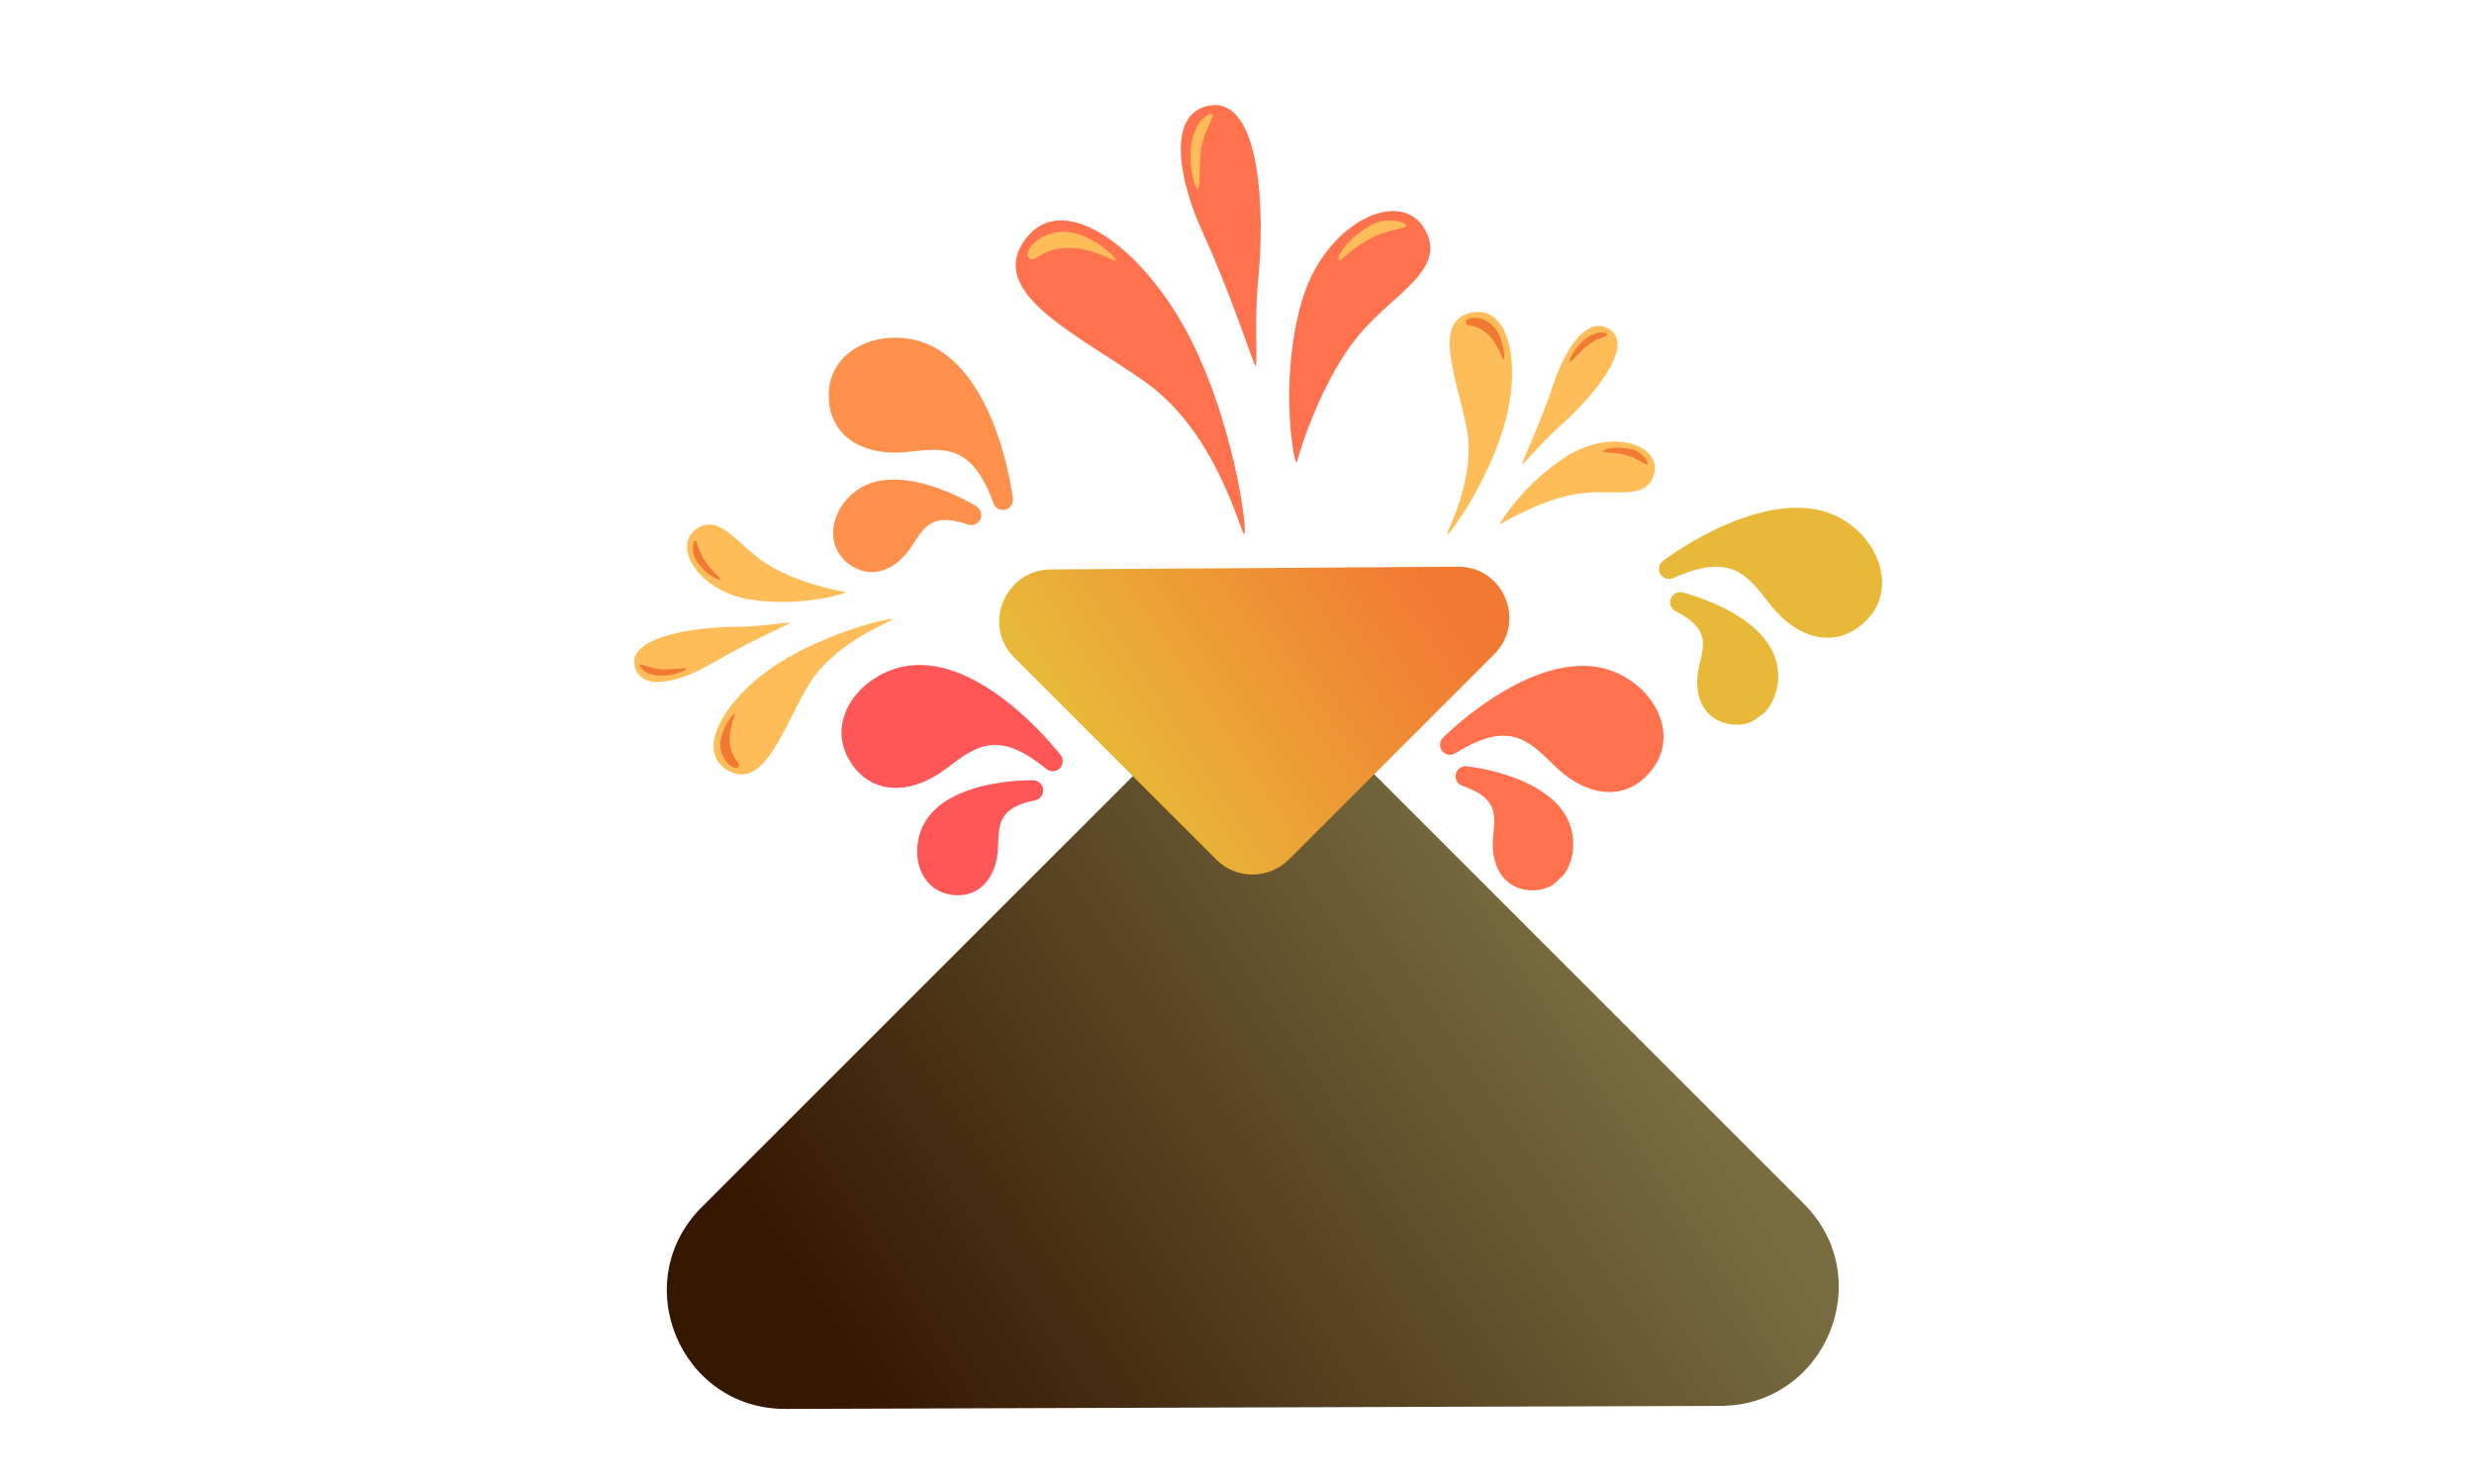 <svg xmlns="http://www.w3.org/2000/svg" xmlns:xlink="http://www.w3.org/1999/xlink" width="500" zoomAndPan="magnify" viewBox="0 0 375 225" height="300" preserveAspectRatio="xMidYMid meet" version="1.0"><defs><clipPath id="7d743173e6"><path d="M 101 106 L 279 106 L 279 214 L 101 214 Z M 101 106 " clip-rule="nonzero"/></clipPath><clipPath id="98f58e1cc0"><path d="M 190.156 99.227 L 290.391 199.457 L 189.625 300.219 L 89.395 199.988 Z M 190.156 99.227 " clip-rule="nonzero"/></clipPath><clipPath id="932bde0bc2"><path d="M 190.156 99.227 L 290.391 199.457 L 189.625 300.219 L 89.395 199.988 Z M 190.156 99.227 " clip-rule="nonzero"/></clipPath><clipPath id="ee7d69f33d"><path d="M 106.375 183.008 L 177.453 111.93 C 184.461 104.922 195.816 104.914 202.816 111.91 L 273.434 182.531 C 284.711 193.805 276.73 213.105 260.773 213.16 L 119.078 213.617 C 103.078 213.664 95.051 194.332 106.375 183.008 Z M 106.375 183.008 " clip-rule="nonzero"/></clipPath><linearGradient x1="91.504" gradientTransform="matrix(0.287, 0.287, 0.288, -0.288, 92.89, 196.492)" y1="-76.515" x2="213.848" gradientUnits="userSpaceOnUse" y2="523.059" id="3a392af816"><stop stop-opacity="1" stop-color="rgb(20.799%, 9%, 0.8%)" offset="0"/><stop stop-opacity="1" stop-color="rgb(20.799%, 9%, 0.8%)" offset="0.125"/><stop stop-opacity="1" stop-color="rgb(20.799%, 9%, 0.8%)" offset="0.17"/><stop stop-opacity="1" stop-color="rgb(20.799%, 9%, 0.8%)" offset="0.188"/><stop stop-opacity="1" stop-color="rgb(20.998%, 9.251%, 0.983%)" offset="0.191"/><stop stop-opacity="1" stop-color="rgb(21.196%, 9.503%, 1.166%)" offset="0.195"/><stop stop-opacity="1" stop-color="rgb(21.396%, 9.756%, 1.35%)" offset="0.199"/><stop stop-opacity="1" stop-color="rgb(21.596%, 10.011%, 1.535%)" offset="0.203"/><stop stop-opacity="1" stop-color="rgb(21.796%, 10.265%, 1.72%)" offset="0.207"/><stop stop-opacity="1" stop-color="rgb(21.996%, 10.519%, 1.904%)" offset="0.211"/><stop stop-opacity="1" stop-color="rgb(22.195%, 10.773%, 2.089%)" offset="0.215"/><stop stop-opacity="1" stop-color="rgb(22.395%, 11.028%, 2.275%)" offset="0.219"/><stop stop-opacity="1" stop-color="rgb(22.595%, 11.281%, 2.46%)" offset="0.223"/><stop stop-opacity="1" stop-color="rgb(22.797%, 11.536%, 2.644%)" offset="0.227"/><stop stop-opacity="1" stop-color="rgb(22.997%, 11.789%, 2.829%)" offset="0.23"/><stop stop-opacity="1" stop-color="rgb(23.196%, 12.044%, 3.014%)" offset="0.234"/><stop stop-opacity="1" stop-color="rgb(23.396%, 12.297%, 3.198%)" offset="0.238"/><stop stop-opacity="1" stop-color="rgb(23.596%, 12.552%, 3.383%)" offset="0.242"/><stop stop-opacity="1" stop-color="rgb(23.796%, 12.805%, 3.568%)" offset="0.246"/><stop stop-opacity="1" stop-color="rgb(23.996%, 13.06%, 3.754%)" offset="0.25"/><stop stop-opacity="1" stop-color="rgb(24.196%, 13.313%, 3.938%)" offset="0.254"/><stop stop-opacity="1" stop-color="rgb(24.396%, 13.568%, 4.123%)" offset="0.258"/><stop stop-opacity="1" stop-color="rgb(24.596%, 13.821%, 4.308%)" offset="0.262"/><stop stop-opacity="1" stop-color="rgb(24.797%, 14.075%, 4.492%)" offset="0.266"/><stop stop-opacity="1" stop-color="rgb(24.997%, 14.328%, 4.677%)" offset="0.27"/><stop stop-opacity="1" stop-color="rgb(25.197%, 14.583%, 4.861%)" offset="0.273"/><stop stop-opacity="1" stop-color="rgb(25.397%, 14.836%, 5.046%)" offset="0.277"/><stop stop-opacity="1" stop-color="rgb(25.597%, 15.091%, 5.232%)" offset="0.281"/><stop stop-opacity="1" stop-color="rgb(25.797%, 15.344%, 5.417%)" offset="0.285"/><stop stop-opacity="1" stop-color="rgb(25.996%, 15.599%, 5.602%)" offset="0.289"/><stop stop-opacity="1" stop-color="rgb(26.196%, 15.852%, 5.786%)" offset="0.293"/><stop stop-opacity="1" stop-color="rgb(26.396%, 16.107%, 5.971%)" offset="0.297"/><stop stop-opacity="1" stop-color="rgb(26.596%, 16.36%, 6.155%)" offset="0.301"/><stop stop-opacity="1" stop-color="rgb(26.796%, 16.615%, 6.34%)" offset="0.305"/><stop stop-opacity="1" stop-color="rgb(26.996%, 16.869%, 6.525%)" offset="0.309"/><stop stop-opacity="1" stop-color="rgb(27.197%, 17.123%, 6.711%)" offset="0.312"/><stop stop-opacity="1" stop-color="rgb(27.397%, 17.377%, 6.895%)" offset="0.316"/><stop stop-opacity="1" stop-color="rgb(27.597%, 17.632%, 7.08%)" offset="0.32"/><stop stop-opacity="1" stop-color="rgb(27.797%, 17.885%, 7.265%)" offset="0.324"/><stop stop-opacity="1" stop-color="rgb(27.997%, 18.14%, 7.449%)" offset="0.328"/><stop stop-opacity="1" stop-color="rgb(28.197%, 18.393%, 7.634%)" offset="0.332"/><stop stop-opacity="1" stop-color="rgb(28.397%, 18.648%, 7.819%)" offset="0.336"/><stop stop-opacity="1" stop-color="rgb(28.596%, 18.901%, 8.003%)" offset="0.34"/><stop stop-opacity="1" stop-color="rgb(28.796%, 19.156%, 8.189%)" offset="0.344"/><stop stop-opacity="1" stop-color="rgb(28.996%, 19.409%, 8.374%)" offset="0.348"/><stop stop-opacity="1" stop-color="rgb(29.198%, 19.664%, 8.559%)" offset="0.352"/><stop stop-opacity="1" stop-color="rgb(29.398%, 19.917%, 8.743%)" offset="0.355"/><stop stop-opacity="1" stop-color="rgb(29.597%, 20.172%, 8.928%)" offset="0.359"/><stop stop-opacity="1" stop-color="rgb(29.797%, 20.425%, 9.113%)" offset="0.363"/><stop stop-opacity="1" stop-color="rgb(29.997%, 20.68%, 9.297%)" offset="0.367"/><stop stop-opacity="1" stop-color="rgb(30.197%, 20.934%, 9.482%)" offset="0.371"/><stop stop-opacity="1" stop-color="rgb(30.397%, 21.188%, 9.668%)" offset="0.375"/><stop stop-opacity="1" stop-color="rgb(30.597%, 21.442%, 9.853%)" offset="0.379"/><stop stop-opacity="1" stop-color="rgb(30.797%, 21.696%, 10.037%)" offset="0.383"/><stop stop-opacity="1" stop-color="rgb(30.997%, 21.95%, 10.222%)" offset="0.387"/><stop stop-opacity="1" stop-color="rgb(31.197%, 22.205%, 10.406%)" offset="0.391"/><stop stop-opacity="1" stop-color="rgb(31.396%, 22.458%, 10.591%)" offset="0.395"/><stop stop-opacity="1" stop-color="rgb(31.598%, 22.713%, 10.776%)" offset="0.398"/><stop stop-opacity="1" stop-color="rgb(31.798%, 22.966%, 10.96%)" offset="0.402"/><stop stop-opacity="1" stop-color="rgb(31.998%, 23.221%, 11.147%)" offset="0.406"/><stop stop-opacity="1" stop-color="rgb(32.198%, 23.474%, 11.331%)" offset="0.41"/><stop stop-opacity="1" stop-color="rgb(32.397%, 23.729%, 11.516%)" offset="0.414"/><stop stop-opacity="1" stop-color="rgb(32.597%, 23.982%, 11.7%)" offset="0.418"/><stop stop-opacity="1" stop-color="rgb(32.797%, 24.237%, 11.885%)" offset="0.422"/><stop stop-opacity="1" stop-color="rgb(32.997%, 24.49%, 12.07%)" offset="0.426"/><stop stop-opacity="1" stop-color="rgb(33.197%, 24.745%, 12.254%)" offset="0.43"/><stop stop-opacity="1" stop-color="rgb(33.397%, 24.998%, 12.439%)" offset="0.434"/><stop stop-opacity="1" stop-color="rgb(33.598%, 25.253%, 12.625%)" offset="0.438"/><stop stop-opacity="1" stop-color="rgb(33.798%, 25.507%, 12.81%)" offset="0.441"/><stop stop-opacity="1" stop-color="rgb(33.998%, 25.761%, 12.994%)" offset="0.445"/><stop stop-opacity="1" stop-color="rgb(34.198%, 26.015%, 13.179%)" offset="0.449"/><stop stop-opacity="1" stop-color="rgb(34.398%, 26.27%, 13.364%)" offset="0.453"/><stop stop-opacity="1" stop-color="rgb(34.598%, 26.523%, 13.548%)" offset="0.457"/><stop stop-opacity="1" stop-color="rgb(34.798%, 26.778%, 13.733%)" offset="0.461"/><stop stop-opacity="1" stop-color="rgb(34.998%, 27.031%, 13.918%)" offset="0.465"/><stop stop-opacity="1" stop-color="rgb(35.197%, 27.286%, 14.104%)" offset="0.469"/><stop stop-opacity="1" stop-color="rgb(35.397%, 27.539%, 14.288%)" offset="0.473"/><stop stop-opacity="1" stop-color="rgb(35.597%, 27.792%, 14.473%)" offset="0.477"/><stop stop-opacity="1" stop-color="rgb(35.797%, 28.046%, 14.658%)" offset="0.48"/><stop stop-opacity="1" stop-color="rgb(35.999%, 28.3%, 14.842%)" offset="0.484"/><stop stop-opacity="1" stop-color="rgb(36.198%, 28.554%, 15.027%)" offset="0.488"/><stop stop-opacity="1" stop-color="rgb(36.398%, 28.809%, 15.211%)" offset="0.492"/><stop stop-opacity="1" stop-color="rgb(36.598%, 29.062%, 15.396%)" offset="0.496"/><stop stop-opacity="1" stop-color="rgb(36.798%, 29.317%, 15.581%)" offset="0.5"/><stop stop-opacity="1" stop-color="rgb(36.998%, 29.57%, 15.765%)" offset="0.504"/><stop stop-opacity="1" stop-color="rgb(37.198%, 29.825%, 15.952%)" offset="0.508"/><stop stop-opacity="1" stop-color="rgb(37.398%, 30.078%, 16.136%)" offset="0.512"/><stop stop-opacity="1" stop-color="rgb(37.598%, 30.333%, 16.321%)" offset="0.516"/><stop stop-opacity="1" stop-color="rgb(37.798%, 30.586%, 16.505%)" offset="0.52"/><stop stop-opacity="1" stop-color="rgb(37.999%, 30.841%, 16.69%)" offset="0.523"/><stop stop-opacity="1" stop-color="rgb(38.199%, 31.094%, 16.875%)" offset="0.527"/><stop stop-opacity="1" stop-color="rgb(38.399%, 31.349%, 17.059%)" offset="0.531"/><stop stop-opacity="1" stop-color="rgb(38.599%, 31.602%, 17.244%)" offset="0.535"/><stop stop-opacity="1" stop-color="rgb(38.799%, 31.857%, 17.43%)" offset="0.539"/><stop stop-opacity="1" stop-color="rgb(38.998%, 32.111%, 17.615%)" offset="0.543"/><stop stop-opacity="1" stop-color="rgb(39.198%, 32.365%, 17.799%)" offset="0.547"/><stop stop-opacity="1" stop-color="rgb(39.398%, 32.619%, 17.984%)" offset="0.551"/><stop stop-opacity="1" stop-color="rgb(39.598%, 32.874%, 18.169%)" offset="0.555"/><stop stop-opacity="1" stop-color="rgb(39.798%, 33.127%, 18.353%)" offset="0.559"/><stop stop-opacity="1" stop-color="rgb(39.998%, 33.382%, 18.538%)" offset="0.562"/><stop stop-opacity="1" stop-color="rgb(40.198%, 33.635%, 18.723%)" offset="0.566"/><stop stop-opacity="1" stop-color="rgb(40.399%, 33.89%, 18.909%)" offset="0.57"/><stop stop-opacity="1" stop-color="rgb(40.599%, 34.143%, 19.093%)" offset="0.574"/><stop stop-opacity="1" stop-color="rgb(40.799%, 34.398%, 19.278%)" offset="0.578"/><stop stop-opacity="1" stop-color="rgb(40.999%, 34.651%, 19.463%)" offset="0.582"/><stop stop-opacity="1" stop-color="rgb(41.199%, 34.906%, 19.647%)" offset="0.586"/><stop stop-opacity="1" stop-color="rgb(41.399%, 35.159%, 19.832%)" offset="0.59"/><stop stop-opacity="1" stop-color="rgb(41.599%, 35.414%, 20.016%)" offset="0.594"/><stop stop-opacity="1" stop-color="rgb(41.798%, 35.667%, 20.201%)" offset="0.598"/><stop stop-opacity="1" stop-color="rgb(41.998%, 35.922%, 20.387%)" offset="0.602"/><stop stop-opacity="1" stop-color="rgb(42.198%, 36.176%, 20.572%)" offset="0.605"/><stop stop-opacity="1" stop-color="rgb(42.4%, 36.43%, 20.757%)" offset="0.609"/><stop stop-opacity="1" stop-color="rgb(42.599%, 36.684%, 20.941%)" offset="0.613"/><stop stop-opacity="1" stop-color="rgb(42.799%, 36.938%, 21.126%)" offset="0.617"/><stop stop-opacity="1" stop-color="rgb(42.999%, 37.192%, 21.31%)" offset="0.621"/><stop stop-opacity="1" stop-color="rgb(43.199%, 37.447%, 21.495%)" offset="0.625"/><stop stop-opacity="1" stop-color="rgb(43.399%, 37.7%, 21.68%)" offset="0.629"/><stop stop-opacity="1" stop-color="rgb(43.599%, 37.955%, 21.866%)" offset="0.633"/><stop stop-opacity="1" stop-color="rgb(43.799%, 38.208%, 22.05%)" offset="0.637"/><stop stop-opacity="1" stop-color="rgb(43.999%, 38.463%, 22.235%)" offset="0.641"/><stop stop-opacity="1" stop-color="rgb(44.199%, 38.716%, 22.42%)" offset="0.645"/><stop stop-opacity="1" stop-color="rgb(44.4%, 38.971%, 22.604%)" offset="0.648"/><stop stop-opacity="1" stop-color="rgb(44.6%, 39.224%, 22.789%)" offset="0.652"/><stop stop-opacity="1" stop-color="rgb(44.8%, 39.479%, 22.974%)" offset="0.656"/><stop stop-opacity="1" stop-color="rgb(45%, 39.732%, 23.158%)" offset="0.66"/><stop stop-opacity="1" stop-color="rgb(45.2%, 39.987%, 23.344%)" offset="0.664"/><stop stop-opacity="1" stop-color="rgb(45.399%, 40.24%, 23.529%)" offset="0.668"/><stop stop-opacity="1" stop-color="rgb(45.599%, 40.495%, 23.714%)" offset="0.672"/><stop stop-opacity="1" stop-color="rgb(45.799%, 40.749%, 23.898%)" offset="0.676"/><stop stop-opacity="1" stop-color="rgb(45.999%, 41.002%, 24.083%)" offset="0.68"/><stop stop-opacity="1" stop-color="rgb(46.199%, 41.255%, 24.268%)" offset="0.684"/><stop stop-opacity="1" stop-color="rgb(46.399%, 41.51%, 24.452%)" offset="0.688"/><stop stop-opacity="1" stop-color="rgb(46.599%, 41.763%, 24.637%)" offset="0.691"/><stop stop-opacity="1" stop-color="rgb(46.8%, 42.018%, 24.823%)" offset="0.695"/><stop stop-opacity="1" stop-color="rgb(46.95%, 42.209%, 24.96%)" offset="0.703"/><stop stop-opacity="1" stop-color="rgb(47.099%, 42.4%, 25.099%)" offset="0.719"/><stop stop-opacity="1" stop-color="rgb(47.099%, 42.4%, 25.099%)" offset="0.75"/><stop stop-opacity="1" stop-color="rgb(47.099%, 42.4%, 25.099%)" offset="0.83"/><stop stop-opacity="1" stop-color="rgb(47.099%, 42.4%, 25.099%)" offset="1"/></linearGradient><clipPath id="c8edb79bea"><path d="M 151 85 L 229 85 L 229 133 L 151 133 Z M 151 85 " clip-rule="nonzero"/></clipPath><clipPath id="2c9aac394f"><path d="M 189.859 135.832 L 146.371 92.344 L 190.391 48.328 L 233.875 91.812 Z M 189.859 135.832 " clip-rule="nonzero"/></clipPath><clipPath id="33db4142b7"><path d="M 189.859 135.832 L 146.371 92.344 L 190.391 48.328 L 233.875 91.812 Z M 189.859 135.832 " clip-rule="nonzero"/></clipPath><clipPath id="f549de4d5f"><path d="M 189.859 135.832 L 146.371 92.344 L 190.391 48.328 L 233.875 91.812 Z M 189.859 135.832 " clip-rule="nonzero"/></clipPath><clipPath id="c92c6479e8"><path d="M 226.461 99.23 L 195.406 130.281 C 192.344 133.344 187.402 133.367 184.363 130.332 L 153.727 99.691 C 148.832 94.801 152.336 86.383 159.285 86.336 L 220.977 85.922 C 227.941 85.879 231.406 94.285 226.461 99.23 Z M 226.461 99.23 " clip-rule="nonzero"/></clipPath><linearGradient x1="91.491" gradientTransform="matrix(-0.125, -0.125, -0.126, 0.126, 232.351, 93.339)" y1="-76.583" x2="213.687" gradientUnits="userSpaceOnUse" y2="522.271" id="9e94ee0088"><stop stop-opacity="1" stop-color="rgb(94.899%, 47.499%, 19.6%)" offset="0"/><stop stop-opacity="1" stop-color="rgb(94.899%, 47.499%, 19.6%)" offset="0.125"/><stop stop-opacity="1" stop-color="rgb(94.899%, 47.499%, 19.6%)" offset="0.171"/><stop stop-opacity="1" stop-color="rgb(94.899%, 47.499%, 19.6%)" offset="0.188"/><stop stop-opacity="1" stop-color="rgb(94.87%, 47.676%, 19.617%)" offset="0.195"/><stop stop-opacity="1" stop-color="rgb(94.814%, 48.042%, 19.652%)" offset="0.203"/><stop stop-opacity="1" stop-color="rgb(94.754%, 48.418%, 19.688%)" offset="0.211"/><stop stop-opacity="1" stop-color="rgb(94.695%, 48.793%, 19.725%)" offset="0.219"/><stop stop-opacity="1" stop-color="rgb(94.635%, 49.168%, 19.762%)" offset="0.227"/><stop stop-opacity="1" stop-color="rgb(94.576%, 49.544%, 19.798%)" offset="0.234"/><stop stop-opacity="1" stop-color="rgb(94.516%, 49.919%, 19.835%)" offset="0.242"/><stop stop-opacity="1" stop-color="rgb(94.458%, 50.294%, 19.87%)" offset="0.25"/><stop stop-opacity="1" stop-color="rgb(94.398%, 50.67%, 19.907%)" offset="0.258"/><stop stop-opacity="1" stop-color="rgb(94.339%, 51.045%, 19.943%)" offset="0.266"/><stop stop-opacity="1" stop-color="rgb(94.279%, 51.421%, 19.98%)" offset="0.273"/><stop stop-opacity="1" stop-color="rgb(94.22%, 51.796%, 20.016%)" offset="0.281"/><stop stop-opacity="1" stop-color="rgb(94.16%, 52.17%, 20.053%)" offset="0.289"/><stop stop-opacity="1" stop-color="rgb(94.102%, 52.545%, 20.09%)" offset="0.297"/><stop stop-opacity="1" stop-color="rgb(94.043%, 52.921%, 20.126%)" offset="0.305"/><stop stop-opacity="1" stop-color="rgb(93.983%, 53.296%, 20.163%)" offset="0.312"/><stop stop-opacity="1" stop-color="rgb(93.924%, 53.671%, 20.2%)" offset="0.32"/><stop stop-opacity="1" stop-color="rgb(93.864%, 54.047%, 20.235%)" offset="0.328"/><stop stop-opacity="1" stop-color="rgb(93.805%, 54.422%, 20.271%)" offset="0.336"/><stop stop-opacity="1" stop-color="rgb(93.747%, 54.797%, 20.308%)" offset="0.344"/><stop stop-opacity="1" stop-color="rgb(93.687%, 55.173%, 20.345%)" offset="0.352"/><stop stop-opacity="1" stop-color="rgb(93.628%, 55.548%, 20.381%)" offset="0.359"/><stop stop-opacity="1" stop-color="rgb(93.568%, 55.923%, 20.418%)" offset="0.367"/><stop stop-opacity="1" stop-color="rgb(93.509%, 56.299%, 20.454%)" offset="0.375"/><stop stop-opacity="1" stop-color="rgb(93.449%, 56.674%, 20.491%)" offset="0.383"/><stop stop-opacity="1" stop-color="rgb(93.391%, 57.05%, 20.528%)" offset="0.391"/><stop stop-opacity="1" stop-color="rgb(93.332%, 57.425%, 20.564%)" offset="0.398"/><stop stop-opacity="1" stop-color="rgb(93.272%, 57.8%, 20.599%)" offset="0.406"/><stop stop-opacity="1" stop-color="rgb(93.213%, 58.174%, 20.636%)" offset="0.414"/><stop stop-opacity="1" stop-color="rgb(93.153%, 58.55%, 20.673%)" offset="0.422"/><stop stop-opacity="1" stop-color="rgb(93.094%, 58.925%, 20.709%)" offset="0.43"/><stop stop-opacity="1" stop-color="rgb(93.036%, 59.3%, 20.746%)" offset="0.438"/><stop stop-opacity="1" stop-color="rgb(92.976%, 59.676%, 20.782%)" offset="0.445"/><stop stop-opacity="1" stop-color="rgb(92.917%, 60.051%, 20.819%)" offset="0.453"/><stop stop-opacity="1" stop-color="rgb(92.857%, 60.426%, 20.856%)" offset="0.461"/><stop stop-opacity="1" stop-color="rgb(92.798%, 60.802%, 20.892%)" offset="0.469"/><stop stop-opacity="1" stop-color="rgb(92.738%, 61.177%, 20.927%)" offset="0.477"/><stop stop-opacity="1" stop-color="rgb(92.68%, 61.552%, 20.964%)" offset="0.484"/><stop stop-opacity="1" stop-color="rgb(92.621%, 61.928%, 21.001%)" offset="0.492"/><stop stop-opacity="1" stop-color="rgb(92.561%, 62.303%, 21.037%)" offset="0.5"/><stop stop-opacity="1" stop-color="rgb(92.502%, 62.679%, 21.074%)" offset="0.508"/><stop stop-opacity="1" stop-color="rgb(92.442%, 63.054%, 21.111%)" offset="0.516"/><stop stop-opacity="1" stop-color="rgb(92.383%, 63.429%, 21.147%)" offset="0.523"/><stop stop-opacity="1" stop-color="rgb(92.325%, 63.805%, 21.184%)" offset="0.531"/><stop stop-opacity="1" stop-color="rgb(92.265%, 64.178%, 21.22%)" offset="0.539"/><stop stop-opacity="1" stop-color="rgb(92.206%, 64.554%, 21.257%)" offset="0.547"/><stop stop-opacity="1" stop-color="rgb(92.146%, 64.929%, 21.292%)" offset="0.555"/><stop stop-opacity="1" stop-color="rgb(92.087%, 65.305%, 21.329%)" offset="0.562"/><stop stop-opacity="1" stop-color="rgb(92.027%, 65.68%, 21.365%)" offset="0.57"/><stop stop-opacity="1" stop-color="rgb(91.969%, 66.055%, 21.402%)" offset="0.578"/><stop stop-opacity="1" stop-color="rgb(91.91%, 66.431%, 21.439%)" offset="0.586"/><stop stop-opacity="1" stop-color="rgb(91.85%, 66.806%, 21.475%)" offset="0.594"/><stop stop-opacity="1" stop-color="rgb(91.791%, 67.181%, 21.512%)" offset="0.602"/><stop stop-opacity="1" stop-color="rgb(91.731%, 67.557%, 21.548%)" offset="0.609"/><stop stop-opacity="1" stop-color="rgb(91.672%, 67.932%, 21.585%)" offset="0.617"/><stop stop-opacity="1" stop-color="rgb(91.614%, 68.307%, 21.622%)" offset="0.625"/><stop stop-opacity="1" stop-color="rgb(91.554%, 68.683%, 21.657%)" offset="0.633"/><stop stop-opacity="1" stop-color="rgb(91.495%, 69.058%, 21.693%)" offset="0.641"/><stop stop-opacity="1" stop-color="rgb(91.435%, 69.434%, 21.73%)" offset="0.648"/><stop stop-opacity="1" stop-color="rgb(91.376%, 69.809%, 21.767%)" offset="0.656"/><stop stop-opacity="1" stop-color="rgb(91.316%, 70.183%, 21.803%)" offset="0.664"/><stop stop-opacity="1" stop-color="rgb(91.258%, 70.558%, 21.84%)" offset="0.672"/><stop stop-opacity="1" stop-color="rgb(91.199%, 70.934%, 21.877%)" offset="0.68"/><stop stop-opacity="1" stop-color="rgb(91.139%, 71.309%, 21.913%)" offset="0.688"/><stop stop-opacity="1" stop-color="rgb(91.08%, 71.684%, 21.95%)" offset="0.695"/><stop stop-opacity="1" stop-color="rgb(91.025%, 72.035%, 21.983%)" offset="0.703"/><stop stop-opacity="1" stop-color="rgb(90.999%, 72.198%, 21.999%)" offset="0.719"/><stop stop-opacity="1" stop-color="rgb(90.999%, 72.198%, 21.999%)" offset="0.75"/><stop stop-opacity="1" stop-color="rgb(90.999%, 72.198%, 21.999%)" offset="0.829"/><stop stop-opacity="1" stop-color="rgb(90.999%, 72.198%, 21.999%)" offset="1"/></linearGradient><clipPath id="f669e99594"><path d="M 127 100 L 162 100 L 162 136 L 127 136 Z M 127 100 " clip-rule="nonzero"/></clipPath><clipPath id="4c576f2e5c"><path d="M 121.742 111.062 L 143.758 92.965 L 166.141 120.195 L 144.125 138.293 Z M 121.742 111.062 " clip-rule="nonzero"/></clipPath><clipPath id="1c85c69c8c"><path d="M 121.742 111.062 L 143.758 92.965 L 166.141 120.195 L 144.125 138.293 Z M 121.742 111.062 " clip-rule="nonzero"/></clipPath><clipPath id="403fc9cdb0"><path d="M 251 76 L 286 76 L 286 110 L 251 110 Z M 251 76 " clip-rule="nonzero"/></clipPath><clipPath id="a2cb8187c2"><path d="M 273.961 68.52 L 290.453 91.762 L 261.707 112.164 L 245.215 88.922 Z M 273.961 68.52 " clip-rule="nonzero"/></clipPath><clipPath id="c06b5b2699"><path d="M 290.617 91.992 L 274.121 68.75 L 245.375 89.148 L 261.871 112.391 Z M 290.617 91.992 " clip-rule="nonzero"/></clipPath><clipPath id="0df45c42ee"><path d="M 218 100 L 253 100 L 253 135 L 218 135 Z M 218 100 " clip-rule="nonzero"/></clipPath><clipPath id="70be863c0a"><path d="M 238.172 92.504 L 257.66 113.297 L 231.941 137.402 L 212.453 116.609 Z M 238.172 92.504 " clip-rule="nonzero"/></clipPath><clipPath id="c5e83cd4bb"><path d="M 257.852 113.504 L 238.363 92.707 L 212.645 116.812 L 232.133 137.609 Z M 257.852 113.504 " clip-rule="nonzero"/></clipPath><clipPath id="6bc863411a"><path d="M 125 51 L 154 51 L 154 87 L 125 87 Z M 125 51 " clip-rule="nonzero"/></clipPath><clipPath id="89f8022113"><path d="M 121.738 52.73 L 149.914 48.43 L 155.234 83.273 L 127.062 87.578 Z M 121.738 52.73 " clip-rule="nonzero"/></clipPath><clipPath id="1ca1d666cd"><path d="M 121.738 52.73 L 149.914 48.43 L 155.234 83.273 L 127.062 87.578 Z M 121.738 52.73 " clip-rule="nonzero"/></clipPath><clipPath id="3d9059bf5b"><path d="M 153 33 L 189 33 L 189 82 L 153 82 Z M 153 33 " clip-rule="nonzero"/></clipPath><clipPath id="5084ad24cc"><path d="M 150.77 40.41 L 188.645 5.145 L 226.461 45.766 L 188.586 81.031 Z M 150.77 40.41 " clip-rule="nonzero"/></clipPath><clipPath id="01d558f418"><path d="M 150.77 40.41 L 188.645 5.145 L 226.461 45.766 L 188.586 81.031 Z M 150.77 40.41 " clip-rule="nonzero"/></clipPath><clipPath id="0bf8d68713"><path d="M 150.777 40.402 L 162.629 29.367 L 200.461 70.004 L 188.609 81.039 Z M 150.777 40.402 " clip-rule="nonzero"/></clipPath><clipPath id="8d68dab25d"><path d="M 150.777 40.402 L 162.629 29.367 L 200.445 69.988 L 188.594 81.023 Z M 150.777 40.402 " clip-rule="nonzero"/></clipPath><clipPath id="71ffd1c025"><path d="M 195 31 L 217 31 L 217 71 L 195 71 Z M 195 31 " clip-rule="nonzero"/></clipPath><clipPath id="8b68d3ef55"><path d="M 150.77 40.41 L 188.645 5.145 L 226.461 45.766 L 188.586 81.031 Z M 150.77 40.41 " clip-rule="nonzero"/></clipPath><clipPath id="723d3a63c2"><path d="M 150.77 40.41 L 188.645 5.145 L 226.461 45.766 L 188.586 81.031 Z M 150.77 40.41 " clip-rule="nonzero"/></clipPath><clipPath id="9002b811d5"><path d="M 182.469 55.078 L 210.688 28.809 L 224.734 43.898 L 196.516 70.168 Z M 182.469 55.078 " clip-rule="nonzero"/></clipPath><clipPath id="73c1861977"><path d="M 182.469 55.078 L 210.672 28.82 L 224.719 43.91 L 196.516 70.168 Z M 182.469 55.078 " clip-rule="nonzero"/></clipPath><clipPath id="82446cfe2b"><path d="M 178 15 L 192 15 L 192 56 L 178 56 Z M 178 15 " clip-rule="nonzero"/></clipPath><clipPath id="7f7327c3f0"><path d="M 150.77 40.41 L 188.645 5.145 L 226.461 45.766 L 188.586 81.031 Z M 150.77 40.41 " clip-rule="nonzero"/></clipPath><clipPath id="7a1288e44a"><path d="M 150.77 40.41 L 188.645 5.145 L 226.461 45.766 L 188.586 81.031 Z M 150.77 40.41 " clip-rule="nonzero"/></clipPath><clipPath id="005ed960af"><path d="M 155 35 L 170 35 L 170 40 L 155 40 Z M 155 35 " clip-rule="nonzero"/></clipPath><clipPath id="300bbb8778"><path d="M 150.77 40.41 L 188.645 5.145 L 226.461 45.766 L 188.586 81.031 Z M 150.77 40.41 " clip-rule="nonzero"/></clipPath><clipPath id="f0ef680398"><path d="M 150.77 40.41 L 188.645 5.145 L 226.461 45.766 L 188.586 81.031 Z M 150.77 40.41 " clip-rule="nonzero"/></clipPath><clipPath id="287b0f54e5"><path d="M 180 17 L 184 17 L 184 29 L 180 29 Z M 180 17 " clip-rule="nonzero"/></clipPath><clipPath id="3bbb2a5337"><path d="M 150.77 40.41 L 188.645 5.145 L 226.461 45.766 L 188.586 81.031 Z M 150.77 40.41 " clip-rule="nonzero"/></clipPath><clipPath id="02f6dc84a9"><path d="M 150.77 40.41 L 188.645 5.145 L 226.461 45.766 L 188.586 81.031 Z M 150.77 40.41 " clip-rule="nonzero"/></clipPath><clipPath id="547e6cd307"><path d="M 202 33 L 214 33 L 214 40 L 202 40 Z M 202 33 " clip-rule="nonzero"/></clipPath><clipPath id="f39392d6ff"><path d="M 150.77 40.41 L 188.645 5.145 L 226.461 45.766 L 188.586 81.031 Z M 150.77 40.41 " clip-rule="nonzero"/></clipPath><clipPath id="d3591d2717"><path d="M 150.77 40.41 L 188.645 5.145 L 226.461 45.766 L 188.586 81.031 Z M 150.77 40.41 " clip-rule="nonzero"/></clipPath><clipPath id="b07f84a23f"><path d="M 219.344 47.293 L 229.199 47.293 L 229.199 81.043 L 219.344 81.043 Z M 219.344 47.293 " clip-rule="nonzero"/></clipPath><clipPath id="594aece7cd"><path d="M 227.375 66.957 L 250.836 66.957 L 250.836 79.496 L 227.375 79.496 Z M 227.375 66.957 " clip-rule="nonzero"/></clipPath><clipPath id="084b2396fc"><path d="M 108 93 L 136 93 L 136 118 L 108 118 Z M 108 93 " clip-rule="nonzero"/></clipPath><clipPath id="840a1e3267"><path d="M 113.055 119.324 L 89.332 98.602 L 111.535 73.184 L 135.258 93.906 Z M 113.055 119.324 " clip-rule="nonzero"/></clipPath><clipPath id="e21021901c"><path d="M 113.055 119.324 L 89.332 98.602 L 111.535 73.184 L 135.258 93.906 Z M 113.055 119.324 " clip-rule="nonzero"/></clipPath><clipPath id="33ae7a37a3"><path d="M 113.051 119.32 L 105.629 112.836 L 127.84 87.41 L 135.266 93.895 Z M 113.051 119.32 " clip-rule="nonzero"/></clipPath><clipPath id="9eb38a1fe3"><path d="M 113.051 119.32 L 105.629 112.836 L 127.832 87.418 L 135.254 93.906 Z M 113.051 119.32 " clip-rule="nonzero"/></clipPath><clipPath id="67ecb67307"><path d="M 104 79 L 129 79 L 129 92 L 104 92 Z M 104 79 " clip-rule="nonzero"/></clipPath><clipPath id="6c6397ce59"><path d="M 113.055 119.324 L 89.332 98.602 L 111.535 73.184 L 135.258 93.906 Z M 113.055 119.324 " clip-rule="nonzero"/></clipPath><clipPath id="f1a18ccffe"><path d="M 113.055 119.324 L 89.332 98.602 L 111.535 73.184 L 135.258 93.906 Z M 113.055 119.324 " clip-rule="nonzero"/></clipPath><clipPath id="fd5ca94f8d"><path d="M 119.938 99.227 L 102.262 83.785 L 110.512 74.344 L 128.188 89.785 Z M 119.938 99.227 " clip-rule="nonzero"/></clipPath><clipPath id="01bd963220"><path d="M 119.938 99.227 L 102.27 83.793 L 110.52 74.352 L 128.188 89.785 Z M 119.938 99.227 " clip-rule="nonzero"/></clipPath><clipPath id="cc06d4e1f4"><path d="M 96 94 L 120 94 L 120 104 L 96 104 Z M 96 94 " clip-rule="nonzero"/></clipPath><clipPath id="d324752df5"><path d="M 113.055 119.324 L 89.332 98.602 L 111.535 73.184 L 135.258 93.906 Z M 113.055 119.324 " clip-rule="nonzero"/></clipPath><clipPath id="76f8f729f5"><path d="M 113.055 119.324 L 89.332 98.602 L 111.535 73.184 L 135.258 93.906 Z M 113.055 119.324 " clip-rule="nonzero"/></clipPath><clipPath id="df110bd9e0"><path d="M 109 108 L 113 108 L 113 117 L 109 117 Z M 109 108 " clip-rule="nonzero"/></clipPath><clipPath id="4ede7113ba"><path d="M 113.055 119.324 L 89.332 98.602 L 111.535 73.184 L 135.258 93.906 Z M 113.055 119.324 " clip-rule="nonzero"/></clipPath><clipPath id="43e8a503ba"><path d="M 113.055 119.324 L 89.332 98.602 L 111.535 73.184 L 135.258 93.906 Z M 113.055 119.324 " clip-rule="nonzero"/></clipPath><clipPath id="01c62f1198"><path d="M 96 100 L 105 100 L 105 103 L 96 103 Z M 96 100 " clip-rule="nonzero"/></clipPath><clipPath id="6beda6fe93"><path d="M 113.055 119.324 L 89.332 98.602 L 111.535 73.184 L 135.258 93.906 Z M 113.055 119.324 " clip-rule="nonzero"/></clipPath><clipPath id="323a800508"><path d="M 113.055 119.324 L 89.332 98.602 L 111.535 73.184 L 135.258 93.906 Z M 113.055 119.324 " clip-rule="nonzero"/></clipPath><clipPath id="347d012a67"><path d="M 105 81 L 110 81 L 110 88 L 105 88 Z M 105 81 " clip-rule="nonzero"/></clipPath><clipPath id="ed2624f74d"><path d="M 113.055 119.324 L 89.332 98.602 L 111.535 73.184 L 135.258 93.906 Z M 113.055 119.324 " clip-rule="nonzero"/></clipPath><clipPath id="7deae5d52c"><path d="M 113.055 119.324 L 89.332 98.602 L 111.535 73.184 L 135.258 93.906 Z M 113.055 119.324 " clip-rule="nonzero"/></clipPath></defs><g clip-path="url(#7d743173e6)"><g clip-path="url(#98f58e1cc0)"><g clip-path="url(#932bde0bc2)"><g clip-path="url(#ee7d69f33d)"><path fill="url(#3a392af816)" d="M 40.676 159.289 L 189.879 10.082 L 339.086 159.289 L 189.879 308.496 Z M 40.676 159.289 " fill-rule="nonzero"/></g></g></g></g><g clip-path="url(#c8edb79bea)"><g clip-path="url(#2c9aac394f)"><g clip-path="url(#33db4142b7)"><g clip-path="url(#f549de4d5f)"><g clip-path="url(#c92c6479e8)"><path fill="url(#9e94ee0088)" d="M 255.152 109.621 L 190.121 174.652 L 125.09 109.621 L 190.121 44.59 Z M 255.152 109.621 " fill-rule="nonzero"/></g></g></g></g></g><g clip-path="url(#f669e99594)"><g clip-path="url(#4c576f2e5c)"><g clip-path="url(#1c85c69c8c)"><path fill="#ff5757" d="M 160.758 114.469 C 161.234 115.086 161.176 115.957 160.621 116.5 C 160.59 116.531 160.559 116.559 160.527 116.586 C 159.969 117.043 159.156 117.047 158.59 116.582 C 151.27 110.582 148.008 113.059 143.484 116.484 C 140.312 118.891 136.977 119.887 134.102 119.289 C 131.832 118.816 129.953 117.383 128.676 115.137 C 127.441 112.977 127.223 110.613 128.043 108.305 C 129.078 105.395 131.676 102.898 134.996 101.629 C 147.082 97.016 160.207 113.754 160.758 114.469 Z M 156.629 118.309 C 156.035 118.293 142.094 118.066 139.445 126.332 C 138.703 128.645 138.926 131.117 140.043 132.945 C 140.949 134.426 142.344 135.359 144.074 135.645 C 145.859 135.941 147.473 135.547 148.738 134.5 C 148.812 134.441 148.887 134.375 148.957 134.312 C 150.391 133 151.215 130.875 151.285 128.289 C 151.383 124.781 151.445 122.465 156.918 121.332 C 157.676 121.176 158.195 120.473 158.121 119.699 C 158.047 118.926 157.406 118.324 156.629 118.309 Z M 156.629 118.309 " fill-opacity="1" fill-rule="nonzero"/></g></g></g><g clip-path="url(#403fc9cdb0)"><g clip-path="url(#a2cb8187c2)"><g clip-path="url(#c06b5b2699)"><path fill="#e8b838" d="M 252.07 85.035 C 251.449 85.508 251.277 86.363 251.672 87.031 C 251.695 87.07 251.719 87.105 251.742 87.141 C 252.16 87.727 252.941 87.945 253.609 87.645 C 262.246 83.777 264.75 87.02 268.211 91.512 C 270.645 94.668 273.598 96.504 276.531 96.684 C 278.844 96.824 281.031 95.93 282.855 94.102 C 284.613 92.34 285.445 90.117 285.258 87.676 C 285.023 84.594 283.172 81.504 280.301 79.41 C 269.848 71.785 252.793 84.492 252.07 85.035 Z M 255.051 89.824 C 255.625 89.969 269.137 93.406 269.523 102.074 C 269.633 104.504 268.77 106.832 267.211 108.301 C 265.949 109.492 264.359 110.027 262.613 109.852 C 260.812 109.668 259.363 108.863 258.414 107.523 C 258.359 107.441 258.305 107.363 258.254 107.281 C 257.215 105.637 256.977 103.371 257.586 100.859 C 258.414 97.449 258.961 95.199 253.977 92.668 C 253.285 92.316 252.969 91.504 253.246 90.777 C 253.52 90.047 254.297 89.641 255.051 89.824 Z M 255.051 89.824 " fill-opacity="1" fill-rule="nonzero"/></g></g></g><g clip-path="url(#0df45c42ee)"><g clip-path="url(#70be863c0a)"><g clip-path="url(#c5e83cd4bb)"><path fill="#ff724d" d="M 218.723 111.832 C 218.168 112.379 218.117 113.254 218.598 113.863 C 218.621 113.898 218.652 113.93 218.68 113.961 C 219.172 114.484 219.977 114.598 220.602 114.207 C 228.633 109.207 231.551 112.082 235.59 116.062 C 238.426 118.859 241.602 120.281 244.531 120.059 C 246.844 119.887 248.891 118.703 250.449 116.648 C 251.953 114.66 252.477 112.348 251.961 109.953 C 251.312 106.93 249.059 104.121 245.93 102.434 C 234.543 96.297 219.363 111.195 218.723 111.832 Z M 222.32 116.172 C 222.91 116.234 236.766 117.812 238.32 126.352 C 238.758 128.742 238.215 131.164 236.871 132.832 C 235.781 134.184 234.281 134.93 232.527 134.988 C 230.719 135.051 229.172 134.449 228.051 133.25 C 227.984 133.18 227.922 133.109 227.859 133.035 C 226.609 131.547 226.066 129.336 226.328 126.762 C 226.688 123.273 226.922 120.969 221.645 119.137 C 220.91 118.883 220.488 118.117 220.66 117.359 C 220.836 116.602 221.551 116.09 222.32 116.172 Z M 222.32 116.172 " fill-opacity="1" fill-rule="nonzero"/></g></g></g><g clip-path="url(#6bc863411a)"><g clip-path="url(#89f8022113)"><g clip-path="url(#1ca1d666cd)"><path fill="#ff914d" d="M 153.535 75.602 C 153.629 76.375 153.133 77.094 152.379 77.277 C 152.336 77.285 152.293 77.293 152.254 77.301 C 151.539 77.41 150.84 77 150.59 76.309 C 147.367 67.41 143.297 67.871 137.66 68.504 C 133.699 68.949 130.328 68.102 128.16 66.117 C 126.449 64.551 125.57 62.359 125.617 59.777 C 125.664 57.289 126.684 55.145 128.566 53.582 C 130.941 51.609 134.453 50.793 137.953 51.398 C 150.699 53.609 153.426 74.703 153.535 75.602 Z M 148.023 76.789 C 147.52 76.477 135.656 69.152 129.152 74.902 C 127.332 76.512 126.262 78.754 126.289 80.895 C 126.309 82.629 127.031 84.145 128.371 85.273 C 129.754 86.441 131.344 86.926 132.965 86.676 C 133.059 86.66 133.152 86.645 133.25 86.625 C 135.152 86.227 136.945 84.824 138.328 82.637 C 140.203 79.672 141.441 77.715 146.723 79.539 C 147.457 79.793 148.262 79.449 148.594 78.746 C 148.926 78.043 148.68 77.203 148.023 76.789 Z M 148.023 76.789 " fill-opacity="1" fill-rule="nonzero"/></g></g></g><g clip-path="url(#3d9059bf5b)"><g clip-path="url(#5084ad24cc)"><g clip-path="url(#01d558f418)"><g clip-path="url(#0bf8d68713)"><g clip-path="url(#8d68dab25d)"><path fill="#ff724d" d="M 155.441 36.246 C 161.301 28.387 173.828 37.988 180.691 51.855 C 187.551 65.719 189.324 82.379 188.512 80.914 C 187.699 79.453 183.988 65.43 173.918 58.156 C 163.852 50.887 149.242 44.559 155.441 36.246 " fill-opacity="1" fill-rule="nonzero"/></g></g></g></g></g><g clip-path="url(#71ffd1c025)"><g clip-path="url(#8b68d3ef55)"><g clip-path="url(#723d3a63c2)"><g clip-path="url(#9002b811d5)"><g clip-path="url(#73c1861977)"><path fill="#ff724d" d="M 196.566 70.086 C 196.301 71.059 193.77 58.82 197.16 46.23 C 200.555 33.637 212.527 28.098 216.094 34.984 C 219.199 40.973 211.371 44.375 206.027 50.734 C 200.684 57.098 197.371 67.117 196.566 70.086 " fill-opacity="1" fill-rule="nonzero"/></g></g></g></g></g><g clip-path="url(#82446cfe2b)"><g clip-path="url(#7f7327c3f0)"><g clip-path="url(#7a1288e44a)"><path fill="#ff724d" d="M 183.086 16.055 C 191.305 14.301 191.719 32.707 190.699 42.535 C 190.023 49.07 190.828 56.84 190.164 55.242 C 189.5 53.641 186.098 43.492 182.344 35.332 C 178.594 27.172 176.898 17.379 183.086 16.055 " fill-opacity="1" fill-rule="nonzero"/></g></g></g><g clip-path="url(#005ed960af)"><g clip-path="url(#300bbb8778)"><g clip-path="url(#f0ef680398)"><path fill="#ffbd59" d="M 161.004 35.137 C 165.07 34.941 169.781 39.445 169.113 39.516 C 168.441 39.582 164.883 37.039 160.547 37.688 C 157.477 38.145 157 39.789 156.066 39.176 C 154.91 38.422 157.102 35.32 161.004 35.137 " fill-opacity="1" fill-rule="nonzero"/></g></g></g><g clip-path="url(#287b0f54e5)"><g clip-path="url(#3bbb2a5337)"><g clip-path="url(#02f6dc84a9)"><path fill="#ffbd59" d="M 180.594 21.742 C 180.055 24.734 181.113 28.895 181.574 28.652 C 182.035 28.406 181.637 24.434 182.188 21.977 C 182.738 19.523 183.934 17.949 183.805 17.418 C 183.68 16.891 181.309 17.789 180.594 21.742 " fill-opacity="1" fill-rule="nonzero"/></g></g></g><g clip-path="url(#547e6cd307)"><g clip-path="url(#f39392d6ff)"><g clip-path="url(#d3591d2717)"><path fill="#ffbd59" d="M 207.684 34.215 C 210.125 32.797 213.078 33.613 213.16 34.191 C 213.242 34.773 210.27 34.629 207.137 36.48 C 204.418 38.086 202.98 39.887 202.855 39.355 C 202.727 38.828 204.047 36.328 207.684 34.215 " fill-opacity="1" fill-rule="nonzero"/></g></g></g><g clip-path="url(#b07f84a23f)"><path fill="#ffbd59" d="M 223.145 47.375 C 229.016 46.305 230.613 55.773 227.922 64.785 C 225.227 73.801 219.105 81.949 219.352 80.961 C 219.594 79.973 223.758 72.195 222.289 64.785 C 220.82 57.379 216.934 48.508 223.145 47.375 " fill-opacity="1" fill-rule="nonzero"/></g><g clip-path="url(#594aece7cd)"><path fill="#ffbd59" d="M 227.43 79.48 C 226.91 79.805 230.859 73.305 237.594 69.109 C 244.328 64.91 251.961 67.406 250.695 71.949 C 249.594 75.898 244.695 74.172 239.676 74.789 C 234.656 75.406 229.023 78.492 227.43 79.48 " fill-opacity="1" fill-rule="nonzero"/></g><path fill="#ffbd59" d="M 243.84 49.844 C 248.23 52.469 240.777 60.836 236.246 64.785 C 233.234 67.414 230.371 71.207 230.738 70.219 C 231.105 69.23 233.797 63.305 235.512 58.117 C 237.227 52.934 240.531 47.871 243.84 49.844 " fill-opacity="1" fill-rule="nonzero"/><path fill="#f27932" d="M 226.086 49.188 C 227.977 50.785 228.207 54.742 227.879 54.496 C 227.555 54.25 227.023 51.641 224.824 50.133 C 223.266 49.066 222.371 49.598 222.207 48.941 C 222.004 48.125 224.27 47.652 226.086 49.188 " fill-opacity="1" fill-rule="nonzero"/><path fill="#f27932" d="M 240.371 51.344 C 238.887 52.453 237.633 54.742 237.941 54.824 C 238.246 54.91 239.715 52.973 240.98 52.109 C 242.246 51.246 243.43 51.039 243.594 50.75 C 243.758 50.465 242.328 49.879 240.371 51.344 " fill-opacity="1" fill-rule="nonzero"/><path fill="#f27932" d="M 247.266 68.121 C 248.941 68.5 249.918 70.086 249.715 70.379 C 249.512 70.672 248.246 69.375 246.082 68.902 C 244.207 68.492 242.816 68.695 242.98 68.41 C 243.145 68.121 244.77 67.555 247.266 68.121 " fill-opacity="1" fill-rule="nonzero"/><g clip-path="url(#084b2396fc)"><g clip-path="url(#840a1e3267)"><g clip-path="url(#e21021901c)"><g clip-path="url(#33ae7a37a3)"><g clip-path="url(#9eb38a1fe3)"><path fill="#ffbd59" d="M 110.242 116.758 C 105.117 113.703 110.141 105.52 118.098 100.504 C 126.059 95.488 136.031 93.379 135.195 93.961 C 134.363 94.543 126.109 97.664 122.34 104.211 C 118.574 110.758 115.664 119.992 110.242 116.758 " fill-opacity="1" fill-rule="nonzero"/></g></g></g></g></g><g clip-path="url(#67ecb67307)"><g clip-path="url(#6c6397ce59)"><g clip-path="url(#f1a18ccffe)"><g clip-path="url(#fd5ca94f8d)"><g clip-path="url(#01bd963220)"><path fill="#ffbd59" d="M 128.137 89.762 C 128.742 89.859 121.492 92.156 113.656 90.887 C 105.824 89.617 101.719 82.715 105.66 80.129 C 109.09 77.879 111.641 82.402 115.828 85.238 C 120.012 88.078 126.285 89.457 128.137 89.762 " fill-opacity="1" fill-rule="nonzero"/></g></g></g></g></g><g clip-path="url(#cc06d4e1f4)"><g clip-path="url(#d324752df5)"><g clip-path="url(#76f8f729f5)"><path fill="#ffbd59" d="M 96.281 101.285 C 94.703 96.422 105.816 95.023 111.828 95.027 C 115.824 95.031 120.48 94.059 119.551 94.559 C 118.625 95.062 112.699 97.754 107.996 100.531 C 103.293 103.309 97.473 104.945 96.281 101.285 " fill-opacity="1" fill-rule="nonzero"/></g></g></g><g clip-path="url(#df110bd9e0)"><g clip-path="url(#4ede7113ba)"><g clip-path="url(#43e8a503ba)"><path fill="#f27932" d="M 109.219 113.461 C 108.848 111.012 111.277 107.879 111.359 108.281 C 111.445 108.68 110.129 110.996 110.793 113.578 C 111.266 115.406 112.289 115.594 111.977 116.199 C 111.594 116.941 109.578 115.809 109.219 113.461 " fill-opacity="1" fill-rule="nonzero"/></g></g></g><g clip-path="url(#01c62f1198)"><g clip-path="url(#6beda6fe93)"><g clip-path="url(#323a800508)"><path fill="#f27932" d="M 99.883 102.438 C 101.727 102.578 104.18 101.68 104 101.414 C 103.824 101.148 101.445 101.641 99.922 101.461 C 98.402 101.277 97.375 100.652 97.062 100.762 C 96.75 100.871 97.441 102.254 99.883 102.438 " fill-opacity="1" fill-rule="nonzero"/></g></g></g><g clip-path="url(#347d012a67)"><g clip-path="url(#ed2624f74d)"><g clip-path="url(#7deae5d52c)"><path fill="#f27932" d="M 105.723 85.266 C 104.711 83.879 105.02 82.039 105.363 81.953 C 105.711 81.867 105.812 83.676 107.129 85.457 C 108.273 87 109.453 87.758 109.141 87.867 C 108.828 87.977 107.23 87.336 105.723 85.266 " fill-opacity="1" fill-rule="nonzero"/></g></g></g></svg>